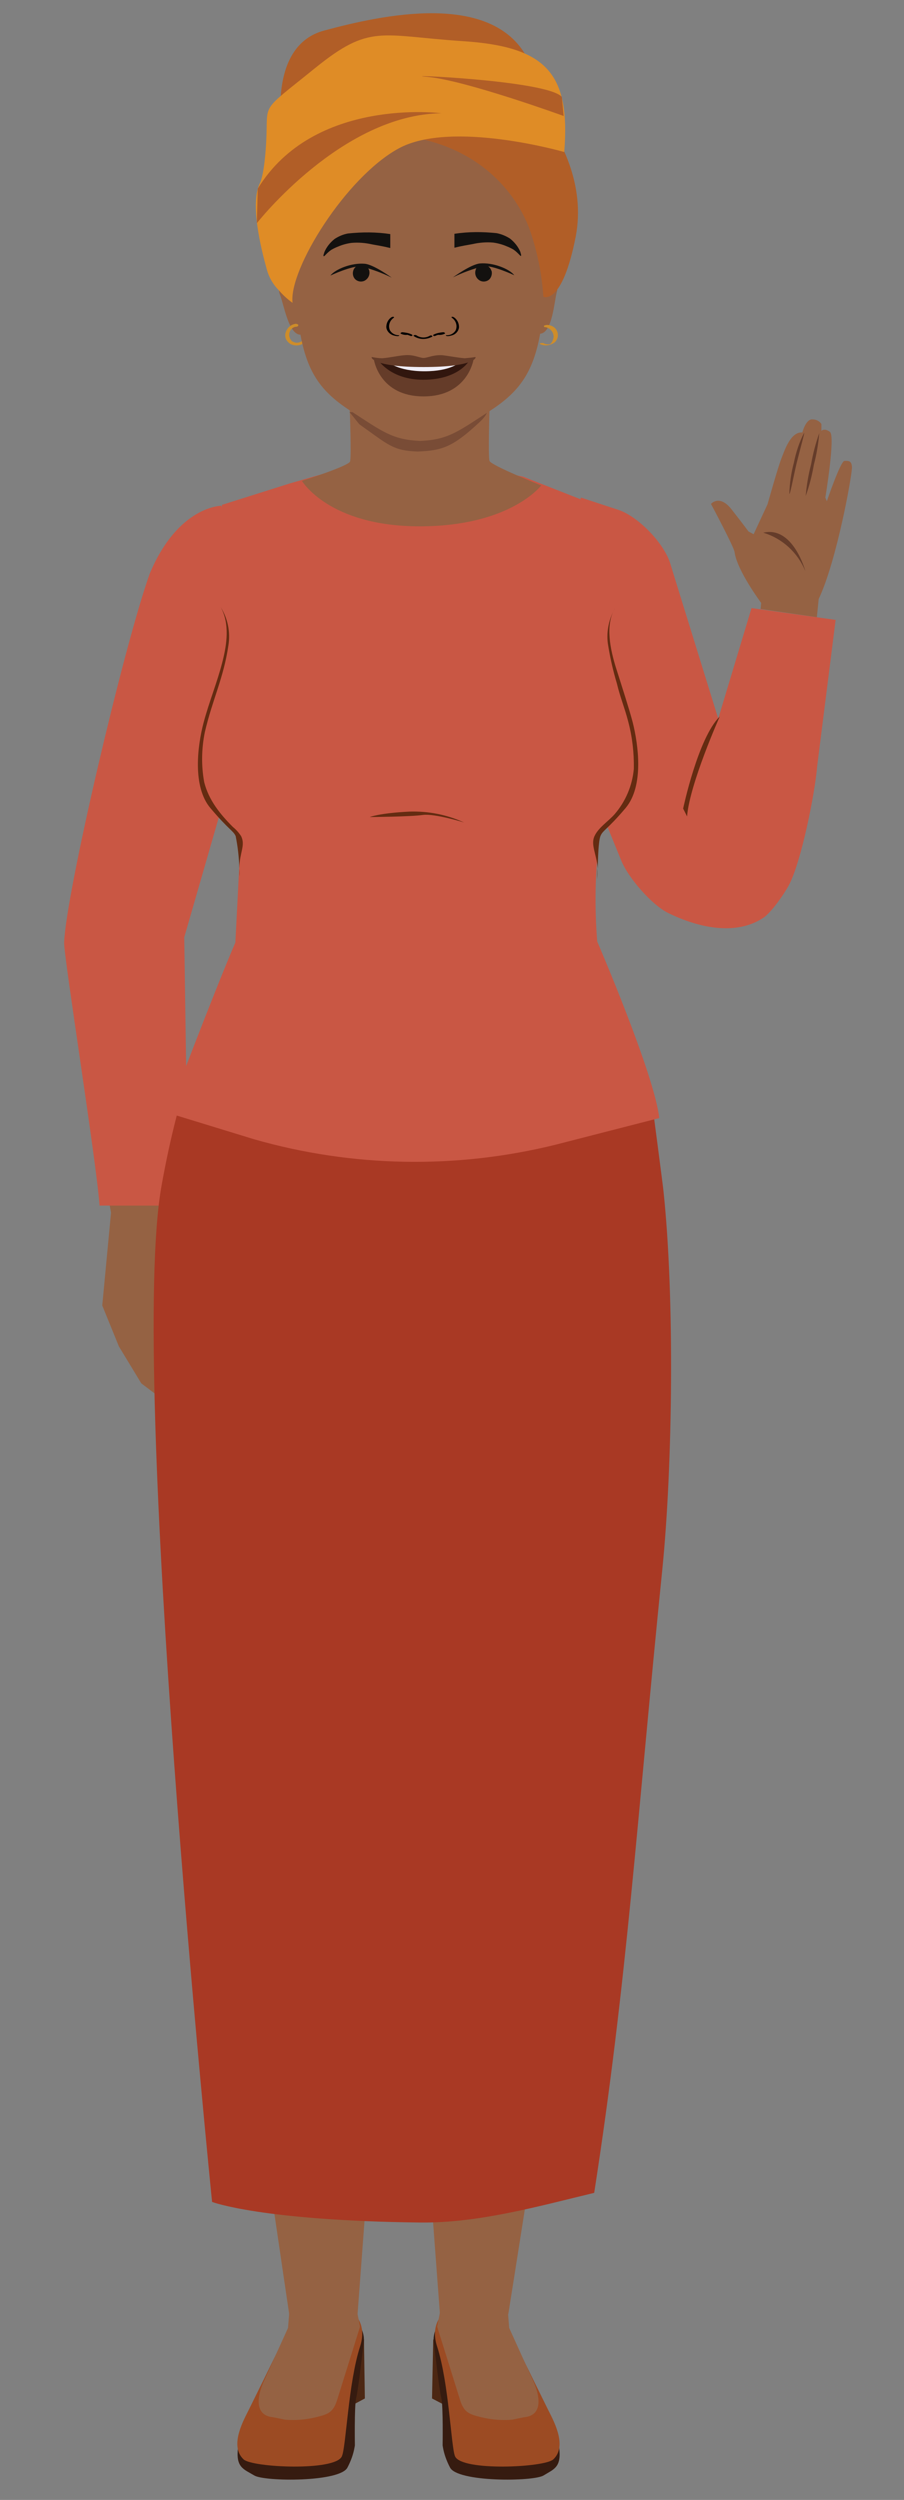 <?xml version="1.0" encoding="utf-8"?>
<!-- Generator: Adobe Illustrator 26.0.1, SVG Export Plug-In . SVG Version: 6.00 Build 0)  -->
<svg version="1.1" id="Layer_1" xmlns="http://www.w3.org/2000/svg" xmlns:xlink="http://www.w3.org/1999/xlink" x="0px" y="0px"
	 viewBox="0 0 298.8 825.5" style="enable-background:new 0 0 298.8 825.5;" xml:space="preserve">
<rect x="0" y="0" width="298.8" height="825.5" fill="#808080" stroke="none"/>
<style type="text/css">
	.st0{fill:#956243;}
	.st1{fill:#C95744;}
	.st2{fill:#653C2A;}
	.st3{fill:#642B11;}
	.st4{fill:#4C2713;}
	.st5{fill:#361B10;}
	.st6{fill:#9C4B23;}
	.st7{fill:#A93924;}
	.st8{fill:#794C36;}
	.st9{fill:#CE8D2A;}
	.st10{fill:#010101;}
	.st11{fill:#13110F;}
	.st12{fill:#B15E27;}
	.st13{fill:#DF8C26;}
	.st14{fill:#FFFFFF;}
	.st15{fill:#653C29;}
	.st16{fill:#31160E;}
	.st17{fill:#F1EEF7;}
</style>
<path class="st0" d="M65.3,464.7c-3.2-4.6-6.8-8.9-10.7-13l-3.1-15.1l2.7-7.3l3.8,0.2c0,0-0.7,19.4,2.1,22.9
	c2.9,3.5,4.5,3.6,4.5,3.6l3-4.2L66,423c0,0-2.6-12.4-3.5-15.3c-1.3-2.8-2.7-5.5-4.4-8l0.9-11.4l-25.5-2.8c0.8,4.7,1.9,7.6,3.2,14.9
	l-2.9,30.7l5.5,13.5l7.4,12.2l19.1,14.4C65.8,471.3,68.7,470,65.3,464.7z"/>
<path class="st1" d="M60.9,309.5L79.8,244l-6.6-77c0,0-14.3,0-23.7,22.4c-8.6,24-27.8,106-28.3,121.9c-0.1,4.8,10.8,73.1,11.7,86.8
	h29.3L60.9,309.5z"/>
<path class="st1" d="M248.4,200.8l-11,36.5l-15.7-50.7c-1.8-6.8-10.5-15.9-17.2-18.2l-12.5-4.1l-11.2,59.8l24.6,60.2
	c2.3,5.6,10.1,14.6,15.5,17.2c10,4.9,22.4,7.6,31.5,1.5c2.5-1.7,6.7-7.6,8.4-10.8c4.1-7.8,8.6-30.4,9.3-39.2l6.1-48.3L248.4,200.8z"
	/>
<path class="st0" d="M251.6,199.1c0,0-8-10.7-8.8-16.8c-0.2-1.7-7.8-15.9-7.8-15.9s2.8-3.3,6.8,1.8c4,5.1,5.6,7.3,5.6,7.3l1.7,0.9
	l4.6-9.9c0,0,3.4-12.1,4.5-14.9c1.1-2.8,3.1-9.1,7-8.8c0,0,1.2-4.7,3.5-4.3c1.1,0,2.2,0.6,2.8,1.5v2.3c0,0,0.9-1.1,2.8,0.3
	c1.9,1.3-1.5,21.7-1.5,21.7l0.5,1.2c0,0,4.5-13.2,5.8-13.3c1.3,0,2.4-0.2,2.5,2.1c0.1,2.3-5,30.9-11,43.5l-0.6,6l-18.6-2.7
	L251.6,199.1z"/>
<path class="st2" d="M270.8,143c-0.3,3.5-0.9,7.1-1.8,10.5c-0.6,3.5-1.5,7-2.7,10.3c0.3-3.5,0.9-7.1,1.8-10.5
	C268.7,149.8,269.6,146.4,270.8,143z"/>
<path class="st2" d="M265.8,142.9c0.2,0-1.1,4.5-2.5,10.1c-1.3,5.6-2.1,10.2-2.4,10.1c0.1-3.5,0.6-7,1.5-10.3
	C263.1,149.3,264.2,146,265.8,142.9z"/>
<path class="st2" d="M252.3,175.9c6.3,1.9,11.4,6.6,13.9,12.7C266.2,188.6,262.2,173.6,252.3,175.9z"/>
<path class="st3" d="M237.9,236.6c0,0-10,22.4-10.8,33l-1.3-2.6C225.8,267,230.7,243.7,237.9,236.6z"/>
<path class="st0" d="M169.7,353c0,0,42.5,45.6,43.3,96.3c0.5,30.3-45,314.9-45,314.9l-22.5,1.1l-22.2-297L104,375.9L169.7,353z"/>
<polygon class="st4" points="145.2,777.6 147.4,794.4 142.8,792 143.2,772.4 "/>
<path class="st5" d="M184.8,808c-0.6-4.4-6.7-16.7-6.7-16.7l-27.6,10.4l-5.7-33.8c-1.2,1.7-1.7,3.8-1.4,5.9
	c0.5,3.4,1.6,14.3,2.5,18.2c0.6,2.7,0.4,15.5,0.4,15.5l0.1,0.6c0.4,2.3,1.2,4.5,2.3,6.6c2.2,5,27.7,4.8,31,2.7
	C183.1,815.3,185.7,814.8,184.8,808z"/>
<path class="st6" d="M145.5,765.2c0,0-3.1,3.3-1,9.7c3.9,12.1,4.6,33.1,5.9,36.2c2.2,5,29.7,3.7,32.5,1c4.9-4.6-0.3-13.4-1.8-16.5
	c-6.7-13.5-13.6-27.7-13.6-27.7L145.5,765.2z"/>
<path class="st0" d="M167.7,761.2l0.6,7.5l8.3,18.3c2.2,5.4,2.3,10.7-3.4,11.2c-0.1,0-3.9,0.8-3.9,0.8c-3.4,0.3-6.9,0-10.2-0.8
	c-4.1-1-5.7-1.6-7-5.6l-7.6-24.3l1.4-7.2C153.8,761.4,159.8,761.6,167.7,761.2z"/>
<path class="st0" d="M93.8,353c0,0-39.4,45.6-40.2,96.3c-0.5,30.3,42,314.9,42,314.9l22.5,1.1l22.2-297l19.3-92.4L93.8,353z"/>
<g id="freepik--character-2--inject-2">
	<path class="st7" d="M215.5,364.1c-2.4-18.5-10.8-5.3-15.4-22.6c-0.5-2-1.1-4.1-1.5-6.1c-0.8-4.1-0.8-8.4,0-12.5l-3.1-0.3
		c-13-0.9-26.1-1.8-39.1-2.7c-13-0.9-26.1-1.8-39.1-2.6c-10.4-0.6-20.8-1.2-31.3-1.7l-1,1.9c1.3-3-19.7,7.6-31.6,74
		c-11.1,61.9,16.7,335.6,16.7,335.6s16.2,6.2,68.8,6.8c19.3,0.2,38.8-5.3,57.5-9.8c10.9-70.1,14.1-122.9,22.5-205.7
		c3.5-34.6,4.1-90.4,0.4-125.1C219.3,392.8,215.6,364.6,215.5,364.1z"/>
</g>
<polygon class="st4" points="118.3,777.6 116.1,794.4 120.6,792 120.3,772.4 "/>
<path class="st5" d="M78.7,808c0.6-4.4,6.7-16.7,6.7-16.7l27.6,10.4l5.8-33.8c1.2,1.7,1.7,3.8,1.4,5.9c-0.5,3.4-1.6,14.3-2.5,18.2
	c-0.6,2.7-0.4,15.5-0.4,15.5l-0.1,0.6c-0.4,2.3-1.2,4.5-2.3,6.6c-2.2,5-27.6,4.8-30.9,2.7C80.5,815.3,77.8,814.8,78.7,808z"/>
<path class="st6" d="M118,765.2c0,0,3.1,3.3,1,9.7c-3.9,12.1-4.6,33.1-6,36.2c-2.2,5-29.7,3.7-32.5,1c-4.9-4.6,0.3-13.4,1.8-16.5
	c6.7-13.5,13.6-27.7,13.6-27.7L118,765.2z"/>
<path class="st0" d="M95.8,761.2l-0.6,7.5l-8.3,18.3c-2.2,5.4-2.3,10.7,3.4,11.2c0.1,0,3.9,0.8,3.9,0.8c3.4,0.3,6.9,0,10.2-0.8
	c4.1-1,5.7-1.6,7-5.6l7.6-24.3l-1.4-7.2C109.7,761.4,103.7,761.6,95.8,761.2z"/>
<path class="st1" d="M197.4,310.9c-0.9-11.3-0.7-22.6,0.6-33.8c0.8-6,11.4-7.3,14.9-18.6c3-10-12-90.1-12-90.1l-28-11l-7.6-1.5
	l-0.6-0.3c-0.1,0.5-0.1,0.9,0,1.4l0.1,0.7c-4.1,7.3-11.6,12.2-20,12.9c-2.9,0.2-5.8,0.2-8.7,0c-9.5-0.6-16.7-5.2-22.2-13l-0.2-3.1
	l-17.8,5.1l-22.5,7.1l-10.9,78.7c0.8,14-0.3,6.6,5.5,19.3l11.6,11.4l-1.8,35.1c-7.6,17.7-22.2,56.3-22.2,56.3l28.4,8.7
	c32.5,9.3,66.8,9.9,99.6,1.8l34.3-8.8C216.4,355,197.5,311.1,197.4,310.9z"/>
<path class="st0" d="M161.8,152.2c-0.5-1.5,0-17.1,0-17.1l-23.1,3.6l-23.1-3.6c0,0,0.6,15.8,0.1,17.3c-0.5,1.5-15.9,6.4-15.9,6.4
	s8.9,15,38.9,15s40.2-13.5,40.2-13.5S162.3,153.7,161.8,152.2z"/>
<path class="st8" d="M115.5,136.1c0.4,0.3,3,3.8,3.4,4.1c9.5,6.7,10.9,8.6,19.1,8.9c8.2-0.3,11.7-1.5,20.5-9.7c3-2.8,2.3-3.6,3-4.2
	C146.8,135.1,130.3,136,115.5,136.1z"/>
<path class="st3" d="M153.4,271.6c-5.7-2.6-11.8-3.8-18.1-3.6c-10,0.5-13.1,1.8-13.1,1.8s13.6-0.1,17.6-0.7
	C143.8,268.6,153.4,271.6,153.4,271.6z"/>
<path class="st0" d="M99.4,87c0,0-4.6-7.1-7.3-6.8c-1.6,0.2,2.1,3.7,2.5,7.8c0.6,5.5-3.4,6.1-2.1,9.2c1.3,3.1,2.9,13.8,7.1,13.3
	c1.7-0.2,3.4-3.9,3.4-3.9S100.8,91.8,99.4,87z"/>
<path class="st9" d="M98,106.9c-1.9,0.1-3.4,1.6-3.7,3.4c-0.1,0.9,0.1,1.7,0.7,2.4c0.4,0.5,0.9,0.9,1.5,1.1c1.3,0.5,2.8,0.3,3.9-0.5
	c0.2-0.1,0.2-0.3,0.1-0.5c0-0.1-0.1-0.1-0.1-0.1c-0.3-0.2-0.7-0.1-0.9,0.1c-0.7,0.4-1.5,0.5-2.3,0.2l-0.4-0.2c0.1,0,0,0,0,0h-0.1
	c-0.2-0.1-0.4-0.3-0.5-0.5c-0.8-1-0.8-2.5,0-3.5c0.1-0.1,0.2-0.2,0.3-0.3l0.2-0.2l0.2-0.1c0.3-0.2,0.7-0.3,1-0.3
	c0.3,0,0.7-0.2,0.7-0.5s-0.3-0.4-0.6-0.4L98,106.9z"/>
<path class="st0" d="M176.3,86.8c0,0,3.9-7.5,6.5-7.5c1.6,0-1.7,3.9-1.8,8c0,5.5,4,5.8,3.1,8.9s-1.5,14-5.7,14
	c-1.7,0-3.7-3.5-3.7-3.5S175.4,91.7,176.3,86.8z"/>
<path class="st0" d="M182,91.2L182,91.2c-0.9,4.8-2.1,9.7-2.9,15.5c-2.1,15.1-6.6,22.1-16.9,28.8c-10.8,7-14,9.7-23.3,10.1
	c-9.3-0.4-12.5-3.1-23.3-10.1c-10.3-6.7-14.8-13.6-16.9-28.8c-0.5-3.4-1.1-6.5-1.7-9.4c-0.4-2.2-0.9-4.3-1.3-6.4l0,0l0,0
	c-1.5-7.6-2.4-14.6-0.3-23.1c2.1-8.8,9.3-19.6,20.3-26.5l0,0c6.9-4.4,14.9-6.7,23.1-6.7c23.9,0,40.2,19.2,43.5,33.2
	C184.5,76.4,183.5,83.5,182,91.2z"/>
<path class="st10" d="M142,110.9c-1.4,0.8-3.1,0.7-4.4-0.2c-0.3-0.2-1.2,0-0.8,0.3c1.8,1.2,4.1,1.2,6,0.2c0.2-0.1,0.1-0.3,0-0.3
	C142.6,110.7,142.3,110.7,142,110.9"/>
<path class="st10" d="M136.2,110.5c-1-0.5-2.1-0.7-3.2-0.8c-0.2,0-0.4,0.1-0.5,0.2c-0.1,0-0.1,0.1-0.1,0.2c0,0,0,0,0.1,0.1
	c0.6,0.3,1.2,0.4,1.8,0.4c0.2,0,0.4-0.1,0.5-0.2c0.1-0.1,0-0.3-0.2-0.3c-0.5,0-1-0.1-1.4-0.3l-0.5,0.4c1,0.1,2,0.3,2.9,0.7
	c0.2,0.1,0.4,0.1,0.6,0C136.3,110.9,136.4,110.7,136.2,110.5"/>
<path class="st10" d="M131.8,110.7c-1.2,0-2.3-0.6-2.9-1.6c-0.7-1.5-0.1-3.3,1.3-4.2c0.1-0.1,0-0.2-0.1-0.3c-0.2,0-0.4,0-0.6,0.1
	c-1.2,0.7-1.9,2.1-1.8,3.5c0.2,1.3,1.3,2.3,2.5,2.6c0.4,0.1,0.8,0.2,1.2,0.2c0.2,0,0.5,0,0.5-0.2C132.1,110.7,132,110.7,131.8,110.7
	"/>
<path class="st10" d="M143.3,110.5c1-0.5,2.1-0.7,3.2-0.8c0.2,0,0.4,0.1,0.5,0.2c0.1,0,0.1,0.1,0.1,0.2c0,0,0,0-0.1,0.1
	c-0.6,0.3-1.2,0.4-1.8,0.4c-0.2,0-0.5,0-0.5-0.2s0-0.3,0.2-0.3c0.5,0,1-0.1,1.4-0.3l0.5,0.4c-1,0.1-2,0.3-2.9,0.7
	c-0.2,0.1-0.4,0.1-0.6,0C143.2,110.9,143.1,110.7,143.3,110.5"/>
<path class="st10" d="M147.7,110.7c1.2,0,2.3-0.6,2.9-1.6c0.7-1.5,0.1-3.3-1.3-4.2c-0.1-0.1,0-0.2,0-0.3c0.2,0,0.4,0,0.6,0.1
	c1.2,0.7,1.9,2.1,1.8,3.5c-0.2,1.3-1.2,2.3-2.5,2.6c-0.4,0.1-0.8,0.2-1.2,0.2c-0.2,0-0.5,0-0.6-0.2S147.4,110.7,147.7,110.7"/>
<path class="st11" d="M150.2,77.2c0,0.9,0,1.7,0,2.6c0,0.9,0,1.3,0,2c2.4-0.6,4.4-0.9,6-1.2c2.2-0.5,4.5-0.7,6.8-0.5
	c1.5,0.2,3,0.6,4.4,1.2c0.8,0.3,1.6,0.7,2.3,1.1c1.6,1.1,2.3,2.3,2.5,2.1s-0.2-1.1-0.2-1.3c-0.7-1.7-1.9-3.2-3.4-4.4
	c-1.4-0.9-2.9-1.5-4.4-1.8C159.5,76.5,154.8,76.5,150.2,77.2"/>
<path class="st11" d="M158.5,87.6c1.5-0.6,3.3,0.1,3.9,1.7c0,0.1,0,0.1,0.1,0.2c0.2,0.9,0,1.9-0.7,2.7c-0.8,0.8-2.1,1-3.1,0.5
	c-1.3-0.7-1.9-2.1-1.5-3.5C157.4,88.4,157.9,87.8,158.5,87.6"/>
<path class="st11" d="M149.7,91.6c0,0,5.9-4.3,8.9-4.6c4.4-0.4,9.8,1.8,11.4,3.9c0,0-7.2-3.4-10.3-3C156.3,88.8,152.9,90,149.7,91.6
	z"/>
<path class="st11" d="M129,77.3c0,0.9,0,1.7,0,2.6c0,0.9,0,1.3,0,2c-2.4-0.6-4.4-0.9-6-1.2c-2.2-0.5-4.5-0.7-6.8-0.5
	c-1.5,0.2-3,0.6-4.4,1.2c-0.8,0.3-1.6,0.7-2.3,1.1c-1.6,1.1-2.3,2.3-2.5,2.1c-0.3-0.1,0.2-1.1,0.2-1.3c0.7-1.7,1.9-3.2,3.4-4.4
	c1.4-0.9,2.8-1.5,4.4-1.8C119.7,76.6,124.4,76.6,129,77.3"/>
<path class="st11" d="M120.7,87.7c-1.4-0.7-3.1-0.1-3.8,1.3c-0.5,1.1-0.3,2.4,0.5,3.2c0.8,0.8,2.1,1,3.1,0.5
	c1.3-0.7,1.9-2.1,1.5-3.5C121.8,88.6,121.3,88,120.7,87.7"/>
<path class="st11" d="M129.5,91.7c0,0-5.9-4.3-8.9-4.6c-4.4-0.4-9.8,1.8-11.4,3.9c0,0,7.2-3.4,10.3-3
	C122.9,88.9,126.3,90.1,129.5,91.7z"/>
<path class="st12" d="M88.6,51.3c14.1-6.1,29.6-8.3,44.8-6.4c25.2,3.2,37.2,19.1,41.5,30.4c2.6,7.3,4.2,15,4.7,22.7
	c0,0,6.2,3.1,10.7-19.9C196.7,44.6,160,15,152,15C143.9,15,100.3,13.8,88.6,51.3z"/>
<path class="st12" d="M93.1,41.5c0,0-4.2-26.5,14-31.4s56.6-13.8,67.8,10.3L93.1,41.5z"/>
<path class="st13" d="M92.2,95.9c-1.9-1.9-3.3-4.3-4-6.9c-2-7.2-5.6-21.8-2.3-28.5c1.4-2.8,2-11.4,2.1-13.9c0.7-13.1-2.4-9.1,16-24
	s21.6-10.8,49.1-9s35.5,10.7,33.4,36.6c0,0-37.2-10.7-54.7-1.2s-36.4,40-35.1,51C95,98.8,93.5,97.4,92.2,95.9z"/>
<path class="st12" d="M84.9,73.7c0,0,28.1-35.9,61-36.3c0,0-42.1-5.5-60.7,24.9L84.9,73.7z"/>
<path class="st12" d="M186.3,38.3c0,0-32.5-11.8-44.9-12.9c-12.5-1,39.4,1,44.3,6.6L186.3,38.3z"/>
<ellipse class="st14" cx="139.7" cy="121.8" rx="10.9" ry="2.3"/>
<path class="st9" d="M179.8,108c1.5,0,2.8,1.1,3.1,2.5c0.2,0.7,0,1.4-0.3,2.1c-0.1,0.3-0.3,0.5-0.5,0.8l-0.1,0.1l0,0l-0.2,0.1
	l-0.3,0.1h-0.1c0.1,0-0.1,0,0,0h-0.2c-0.6,0-1.1-0.1-1.6-0.4c-0.2-0.1-0.6,0-0.8,0c-0.2,0-0.6,0.3-0.4,0.3c1.1,0.5,2.3,0.6,3.5,0.2
	c0.6-0.2,1.2-0.5,1.6-0.9c1.2-1.3,1.2-3.2,0-4.5c-0.7-0.7-1.7-1.1-2.7-1.1c-0.3,0-0.6,0.1-0.9,0.2c-0.2,0.1-0.2,0.3,0,0.3L179.8,108
	z"/>
<path class="st15" d="M140,119.5c-6.3,0-16.4-0.7-16.4-0.7s1.8,12.1,16.4,12.1s16.5-12.1,16.5-12.1S146.3,119.5,140,119.5z"/>
<path class="st16" d="M140.1,119.5c-3,0-15-0.5-15-0.5s4,6.4,14.8,6.4c11.7,0,15.2-6.3,15.2-6.3L140.1,119.5z"/>
<path class="st17" d="M140.2,119.9c-3,0-12.1-0.5-12.1-0.5s3.3,3.2,12.2,3.2c9,0,11.8-3.1,11.8-3.1L140.2,119.9z"/>
<path class="st15" d="M157.1,117.9c-1.2,0.2-2.4,0.3-3.5,0.4c-2.5-0.2-5.5-0.8-7.3-1c-3.1-0.2-5,0.9-6.3,0.9c-1.3,0-3.3-1.2-6.3-0.9
	c-1.8,0.1-4.8,0.8-7.3,1c-1.2,0-2.4-0.2-3.5-0.4c-0.4,0.1,0.4,3.3,17.1,3.3S157.6,118,157.1,117.9z"/>
<path class="st3" d="M196.6,275.9c1.3-2.7,4.6-4.8,6.6-7.1c3.6-4.2,5.8-9.4,6.3-14.9c0.1-5.3-0.5-10.6-1.9-15.8
	c-1.2-4.6-2.6-7.8-3.7-12.4c-1.3-4.3-2.3-8.8-3-13.3c-0.5-4,0.4-8.1,2.4-11.6c-3.4,5.6-1.5,13.9,0.3,19.7c1.9,6,4.4,13.7,5.5,17.9
	c1.9,7.5,3.8,21.1-2.3,28.4c-6.1,7.2-7.5,7.3-8.3,9.2c-0.7,1.5-0.9,8.1-0.9,10.8C197.1,281.7,195.1,278.8,196.6,275.9z"/>
<path class="st3" d="M197.4,286.7c0.1,1.2,0.1,2.4,0,3.6v-2.5C197.4,287.9,197.4,287.4,197.4,286.7z"/>
<path class="st3" d="M79.1,286.8c0.1,1.5,0.1,2.6,0.1,2.6C79.1,288.5,79.1,287.7,79.1,286.8z"/>
<path class="st3" d="M67.3,238.6c1.8-6.8,4.5-13.3,6.2-20c1.5-5.8,2.5-12.7-0.6-18.2c2.4,3.8,3.3,8.3,2.6,12.7
	c-1.6,10.9-5.3,17.9-7.8,28.7c-1.1,5.4-1.2,11.1-0.2,16.5c1.5,5.9,5.2,10.5,9.5,14.8c1,0.8,1.9,1.8,2.7,3c1.5,3.1-0.5,5.3-0.6,10.6
	c-0.1-3.6-0.5-7.1-1.2-10.6c-0.8-1.8-2.2-2-8.3-9.2C63.5,259.8,65.3,246.1,67.3,238.6z"/>
</svg>
